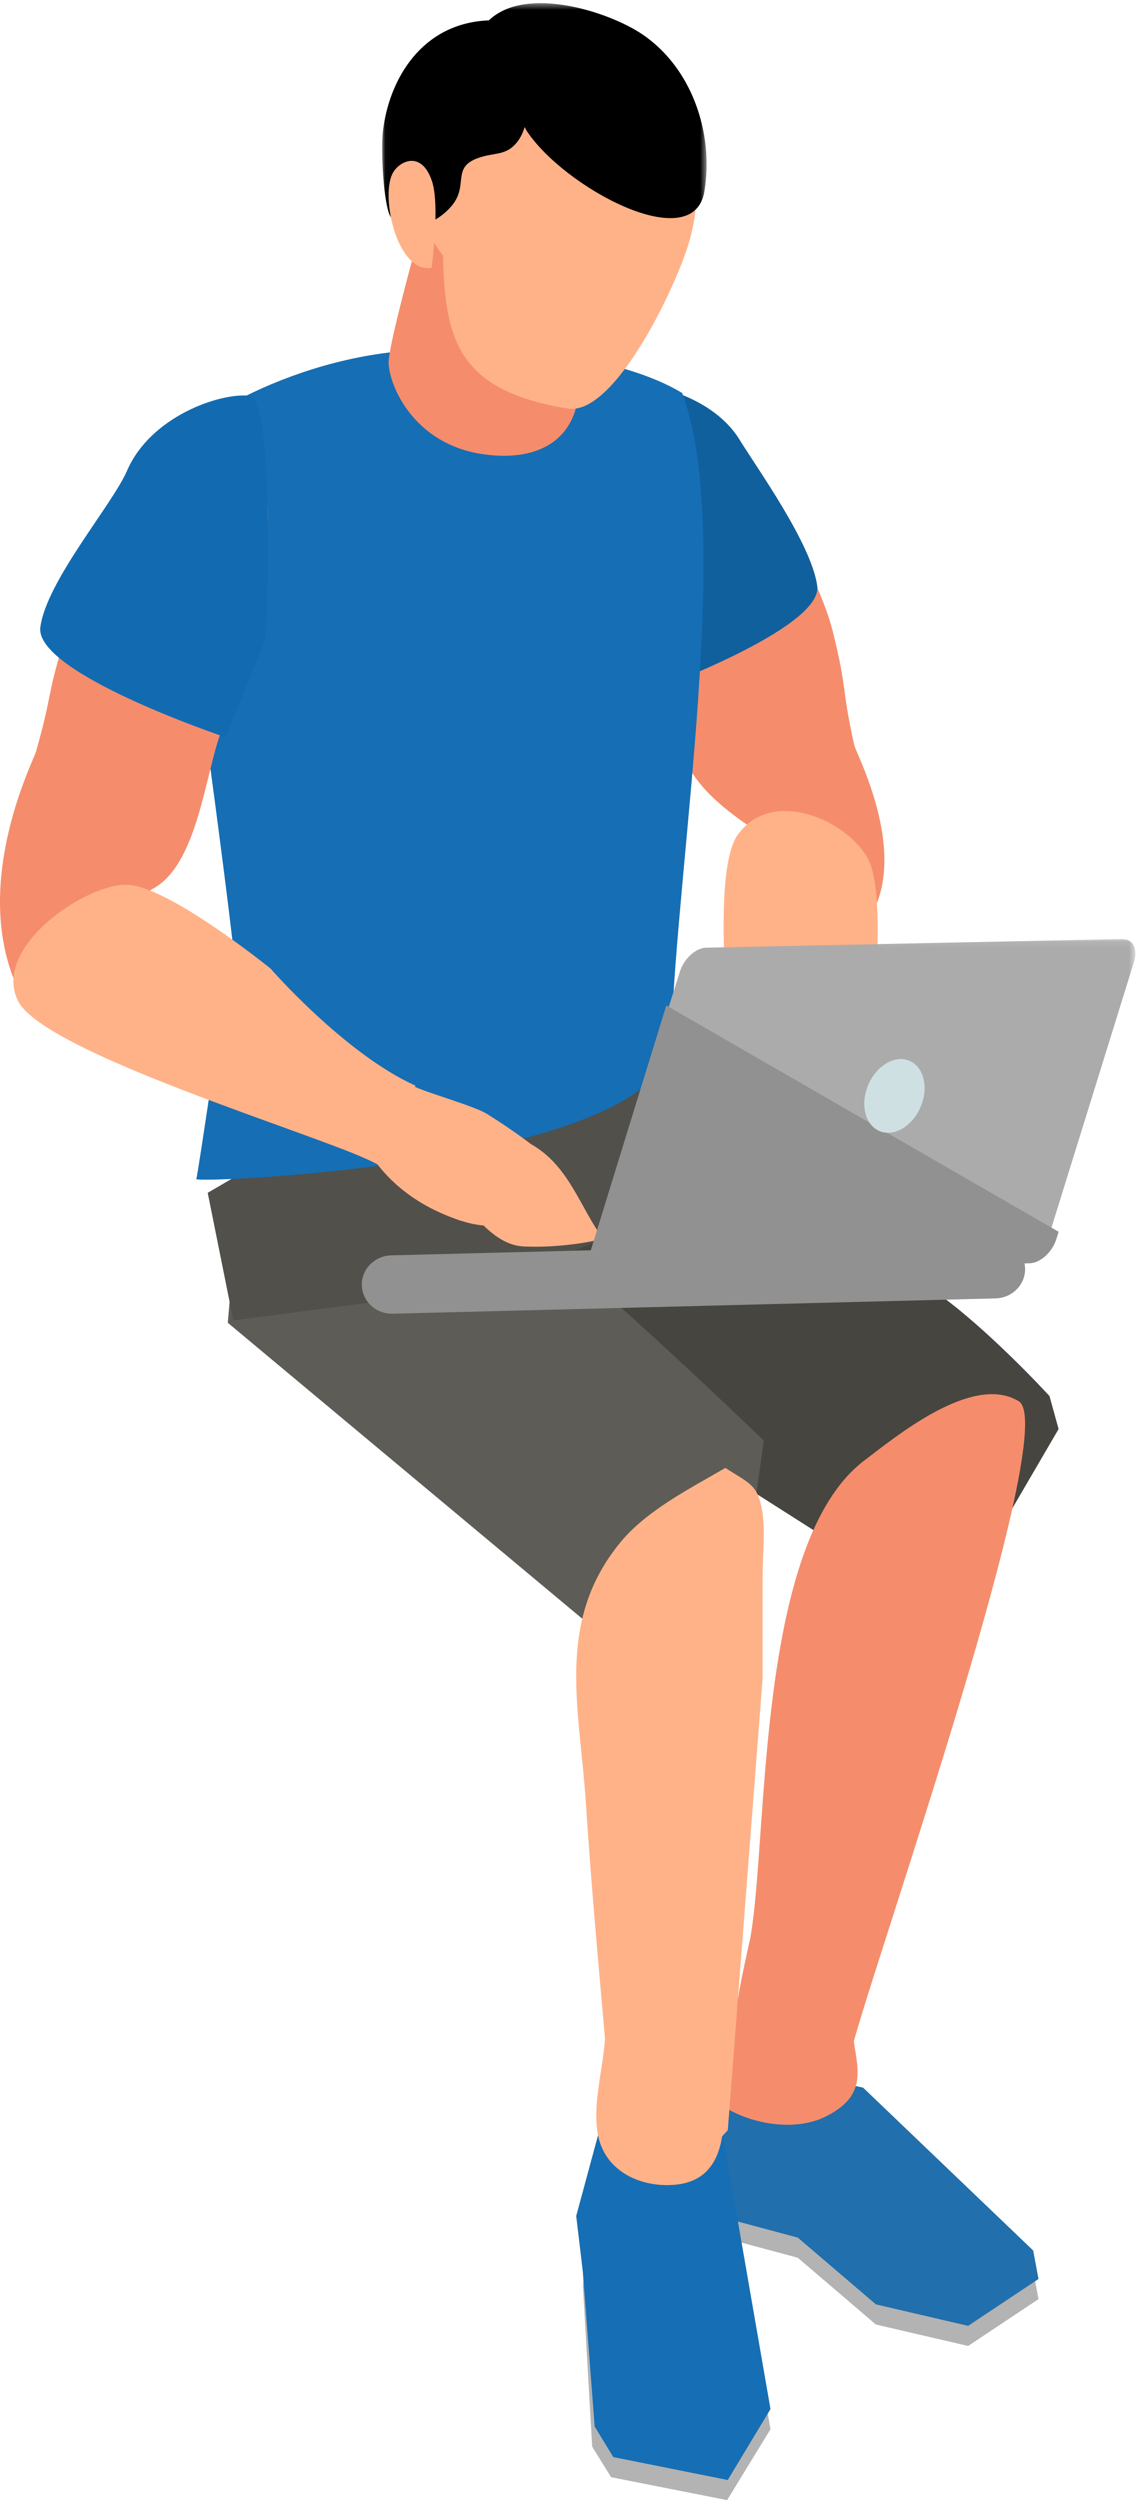 <?xml version="1.0" encoding="UTF-8"?>
<svg width="170px" height="373px" viewBox="0 0 170 373" version="1.1" xmlns="http://www.w3.org/2000/svg" xmlns:xlink="http://www.w3.org/1999/xlink">
    <!-- Generator: Sketch 51.3 (57544) - http://www.bohemiancoding.com/sketch -->
    <title>Group 61</title>
    <desc>Created with Sketch.</desc>
    <defs>
        <polygon id="path-1" points="0.564 0.094 81.457 0.094 81.457 48.425 0.564 48.425"></polygon>
        <polygon id="path-3" points="0.036 0.472 48.46 0.472 48.46 33.869 0.036 33.869"></polygon>
    </defs>
    <g id="v1" stroke="none" stroke-width="1" fill="none" fill-rule="evenodd">
        <g id="Desktop---Home-Copy-2" transform="translate(-530, -83)">
            <g id="Group-61" transform="translate(530, 83)">
                <path d="M128.825,314.461 L109.097,310 C109.097,310 103.719,319.706 103.095,320.051 C102.472,320.396 105.116,333.089 105.116,333.089 L119.071,336.837 L130.73,346.801 L144.495,350 L155,343.011 L154.206,338.757 L128.825,314.461 Z" id="Fill-1" fill="#B3B3B3"></path>
                <path d="M128.825,311.464 L109.097,307 C109.097,307 103.719,316.715 103.095,317.048 C102.472,317.393 105.116,330.094 105.116,330.094 L119.071,333.833 L130.73,343.794 L144.495,347 L155,340.005 L154.206,335.757 L128.825,311.464 Z" id="Fill-3" fill="#216FAC"></path>
                <path d="M109.667,298 C108.602,299.942 106.942,301.487 105.87,303.466 C104.165,306.61 102.793,309.569 105.653,312.44 C109.757,316.554 117.965,318.423 123.253,315.763 C131.007,311.879 126.888,306.894 127.05,300.142 L109.667,298 Z" id="Fill-5" fill="#F58D6C"></path>
                <polygon id="Fill-7" fill="#B3B3B3" points="89.052 321 87 341.055 88.387 365.019 91.206 369.578 108.526 373 115 362.418 107.706 321.008"></polygon>
                <polygon id="Fill-9" fill="#166EB4" points="89.414 318 86 330.608 86.984 338.872 88.758 362.019 91.538 366.578 108.616 370 115 359.418 107.808 318.008"></polygon>
                <path d="M135.918,190.373 C135.181,189.972 90.318,164 90.318,164 L72.835,184.477 L71,196.203 L133.538,236 L148.807,228.958 L158,213.202 L156.641,208.281 C156.641,208.281 144.577,195.049 135.918,190.373" id="Fill-11" fill="#464540"></path>
                <path d="M46.511,164 L34.778,188.164 L34,197.349 L89.901,244 L107.242,230.095 L112.876,222.937 L114,214.93 C114,214.93 82.775,184.735 74.163,180.16 C73.43,179.771 46.511,164 46.511,164" id="Fill-13" fill="#5D5C56"></path>
                <path d="M124.286,94.164 C121.736,83.953 109.498,64.747 109.116,64.456 C107.183,62.976 101.736,60.342 100.658,61.151 C97.889,63.221 99.078,63.89 97.236,67.275 C93.731,73.704 91.022,81.989 92.339,89.348 C92.932,92.68 97.392,100.496 99.962,105.32 C102.747,110.556 98.947,114.998 113.222,124.185 L125.85,141 C138.466,132.319 127.815,112.618 127.497,111.164 C125.528,102.218 126.502,103.049 124.286,94.164" id="Fill-15" fill="#F58D6C"></path>
                <path d="M110.372,65.581 C106.064,58.592 95.602,56.66 91.514,57.047 C87.422,57.449 89.557,87.708 89.557,87.708 L97.419,103 C97.419,103 122.852,93.703 121.978,87.411 C121.107,81.126 113.048,69.926 110.372,65.581" id="Fill-17" fill="#11609E"></path>
                <polygon id="Fill-19" fill="#51504B" points="31 177.957 34.826 197 72.995 191.987 108 177.171 96.105 140"></polygon>
                <path d="M60.665,52.332 C40.83,53.863 24.512,65.462 25.011,68.277 C25.015,68.288 32.135,118.474 34.671,140.151 C33.176,150.489 29.523,175.341 29.3,175.904 C29.02,176.617 99.598,173.701 100.181,155.087 C101.025,128.335 109.466,79.106 101.824,58.638 C93.238,53.454 76.98,51.071 60.665,52.332" id="Fill-21" fill="#166EB4"></path>
                <path d="M35.522,63.195 C34.491,62.31 28.858,64.646 26.82,66.036 C26.425,66.304 12.901,85.004 9.685,95.187 C6.884,104.041 7.907,103.264 5.354,112.194 C4.942,113.645 -5.102,133.203 3.416,149 L22.669,132.667 C30.232,128.845 30.76,112.374 33.896,107.235 C36.785,102.509 36.493,96.566 37.304,93.242 C39.102,85.866 41.639,76.307 38.551,69.594 C36.925,66.059 38.159,65.447 35.522,63.195" id="Fill-23" fill="#F58D6C"></path>
                <path d="M40.377,144.499 C40.377,144.499 25.164,132.175 18.963,132.002 C12.758,131.841 -1.207,141.323 2.669,149.29 C6.117,156.381 40.286,167.086 52.734,172.077 C54.282,172.7 55.681,173.339 56.891,174 L62,161.968 C51.445,157.215 40.377,144.499 40.377,144.499" id="Fill-25" fill="#FFB288"></path>
                <path d="M110.15,124.483 C105.446,130.875 109.699,163.945 111.26,177.395 C111.452,179.067 111.558,180.62 111.546,182 L124.869,180.915 C124.01,169.267 130.071,153.427 130.071,153.427 C130.071,153.427 132.456,133.819 129.584,128.21 C126.716,122.6 115.438,117.286 110.15,124.483" id="Fill-27" fill="#FFB288"></path>
                <path d="M37.093,59.033 C32.819,58.618 22.479,62.083 18.949,70.25 C16.764,75.301 6.915,86.709 6.02,93.582 C5.134,100.451 33.678,110 33.678,110 L39.666,95.274 C39.666,95.274 41.367,59.448 37.093,59.033" id="Fill-29" fill="#126BB1"></path>
                <path d="M108.266,219 C103.012,222.067 96.6,225.279 92.657,230.034 C82.81,241.932 86.541,254.932 87.449,269.025 C88.322,282.607 89.614,296.186 90.791,309.738 C91.073,312.881 91.395,316.016 91.661,319.152 L103.794,323 L108.623,317.818 L113.816,250.543 C113.816,245.35 113.808,240.149 113.823,234.945 C113.838,231.878 114.252,228.43 113.759,225.401 C113.117,221.442 111.753,221.271 108.266,219" id="Fill-33" fill="#FFB288"></path>
                <path d="M90.341,302.449 C90.4,307.598 88.444,312.835 89.156,317.96 C90.018,324.143 96.009,326.523 101.112,325.906 C111.458,324.667 107.481,309.156 106.016,302 L90.341,302.449 Z" id="Fill-35" fill="#FFB288"></path>
                <path d="M152.046,209.05 C151.696,208.841 151.334,208.663 150.96,208.514 C144.128,205.858 133.886,214.169 128.98,217.912 C112.848,230.187 114.677,273.691 112.018,288.949 C111.886,289.709 109.511,299.772 110.091,300.148 L120.774,307 L127.294,305.085 C130.466,292.848 158.468,212.923 152.046,209.05" id="Fill-37" fill="#F58D6C"></path>
                <path d="M79.26,170.701 C77.138,169.082 74.633,167.397 72.687,166.191 C70.681,164.945 63.71,163.063 61.613,162 L53,165.705 C53.742,172.4 59.079,177.749 64.97,180.585 C66.777,181.455 69.604,182.635 72.173,182.832 C73.954,184.586 75.93,185.847 78.105,185.957 C81.739,186.143 86.441,185.723 90,184.802 C86.558,180.121 84.934,173.898 79.26,170.701" id="Fill-39" fill="#FFB288"></path>
                <g id="Group-43" transform="translate(88, 140)">
                    <mask id="mask-2" fill="white">
                        <use xlink:href="#path-1"></use>
                    </mask>
                    <g id="Clip-42"></g>
                    <path d="M79.505,0.095 L17.415,1.384 C15.859,1.414 14.11,2.989 13.501,4.897 L0.77,45.039 C0.164,46.946 0.94,48.465 2.5,48.424 L64.931,46.969 C66.49,46.931 68.243,45.371 68.841,43.463 L81.265,3.468 C81.848,1.576 81.061,0.061 79.505,0.095" id="Fill-41" fill="#ABABAB" mask="url(#mask-2)"></path>
                </g>
                <path d="M88.21,186.441 C87.592,188.442 88.384,190.039 89.976,189.999 L153.703,188.47 C155.295,188.426 157.084,186.79 157.691,184.785 L158,183.771 L99.447,150 L88.21,186.441 Z" id="Fill-44" fill="#919191"></path>
                <path d="M148.356,185.002 L58.406,187.288 C55.91,187.353 53.934,189.355 54.002,191.761 C54.07,194.168 56.145,196.071 58.649,195.998 L148.59,193.712 C151.094,193.646 153.059,191.648 152.999,189.238 C152.93,186.839 150.851,184.936 148.356,185.002" id="Fill-46" fill="#919191"></path>
                <path d="M135.42,158.143 C133.17,157.457 130.491,159.306 129.431,162.274 C128.371,165.238 129.333,168.187 131.583,168.858 C133.824,169.541 136.508,167.691 137.567,164.727 C138.631,161.771 137.665,158.822 135.42,158.143" id="Fill-48" fill="#CFE0E2"></path>
                <path d="M58.001,54.158 C58.107,57.582 61.769,66.273 72.092,67.764 C80.515,68.98 86.365,65.506 86.448,57.235 C86.501,51.896 87,25.733 87,25.733 L65.918,23 C65.918,23 57.895,50.737 58.001,54.158" id="Fill-50" fill="#F58D6C"></path>
                <path d="M96.144,10.783 C94.063,9.027 91.578,7.704 88.768,6.879 C83.245,5.24 77.523,5.966 72.811,8.453 C68.214,10.893 64.541,15.011 62.903,20.258 C61.602,24.406 61.751,28.641 63.068,32.458 C63.24,32.979 63.436,33.485 63.648,33.968 C64.298,35.451 65.125,36.842 66.121,38.131 C66.442,50.339 68.069,58.274 84.77,60.954 C88.313,61.517 92.44,56.803 95.87,51.164 C96.371,50.358 96.857,49.526 97.312,48.693 C99.797,44.199 101.776,39.534 102.674,36.694 C104.998,29.303 105.077,18.368 96.144,10.783" id="Fill-52" fill="#FFB288"></path>
                <g id="Group-56" transform="translate(57, 0)">
                    <mask id="mask-4" fill="white">
                        <use xlink:href="#path-3"></use>
                    </mask>
                    <g id="Clip-55"></g>
                    <path d="M38.891,5.134 C33.934,1.768 21.496,-2.266 15.966,3.038 C5.917,3.431 1.04,11.87 0.147,19.626 C-0.159,22.312 0.184,29.044 0.995,31.654 C2.061,35.069 7.203,34.318 10.271,30.88 C13.211,27.589 10.03,24.835 14.858,23.411 C17.142,22.743 18.77,23.173 20.361,20.963 C20.783,20.37 21.077,19.686 21.311,18.953 C21.398,19.146 21.507,19.324 21.601,19.509 C27.232,28.047 46.512,38.36 48.133,28.557 C49.565,19.826 46.256,10.132 38.891,5.134" id="Fill-54" fill="#000000" mask="url(#mask-4)"></path>
                </g>
                <path d="M58.546,25.97 C56.798,29.634 59.381,40.836 64.416,39.95 C64.416,39.95 65.694,30.646 64.468,27.01 C62.877,22.281 59.44,24.08 58.546,25.97" id="Fill-57" fill="#FFB288"></path>
            </g>
        </g>
    </g>
</svg>